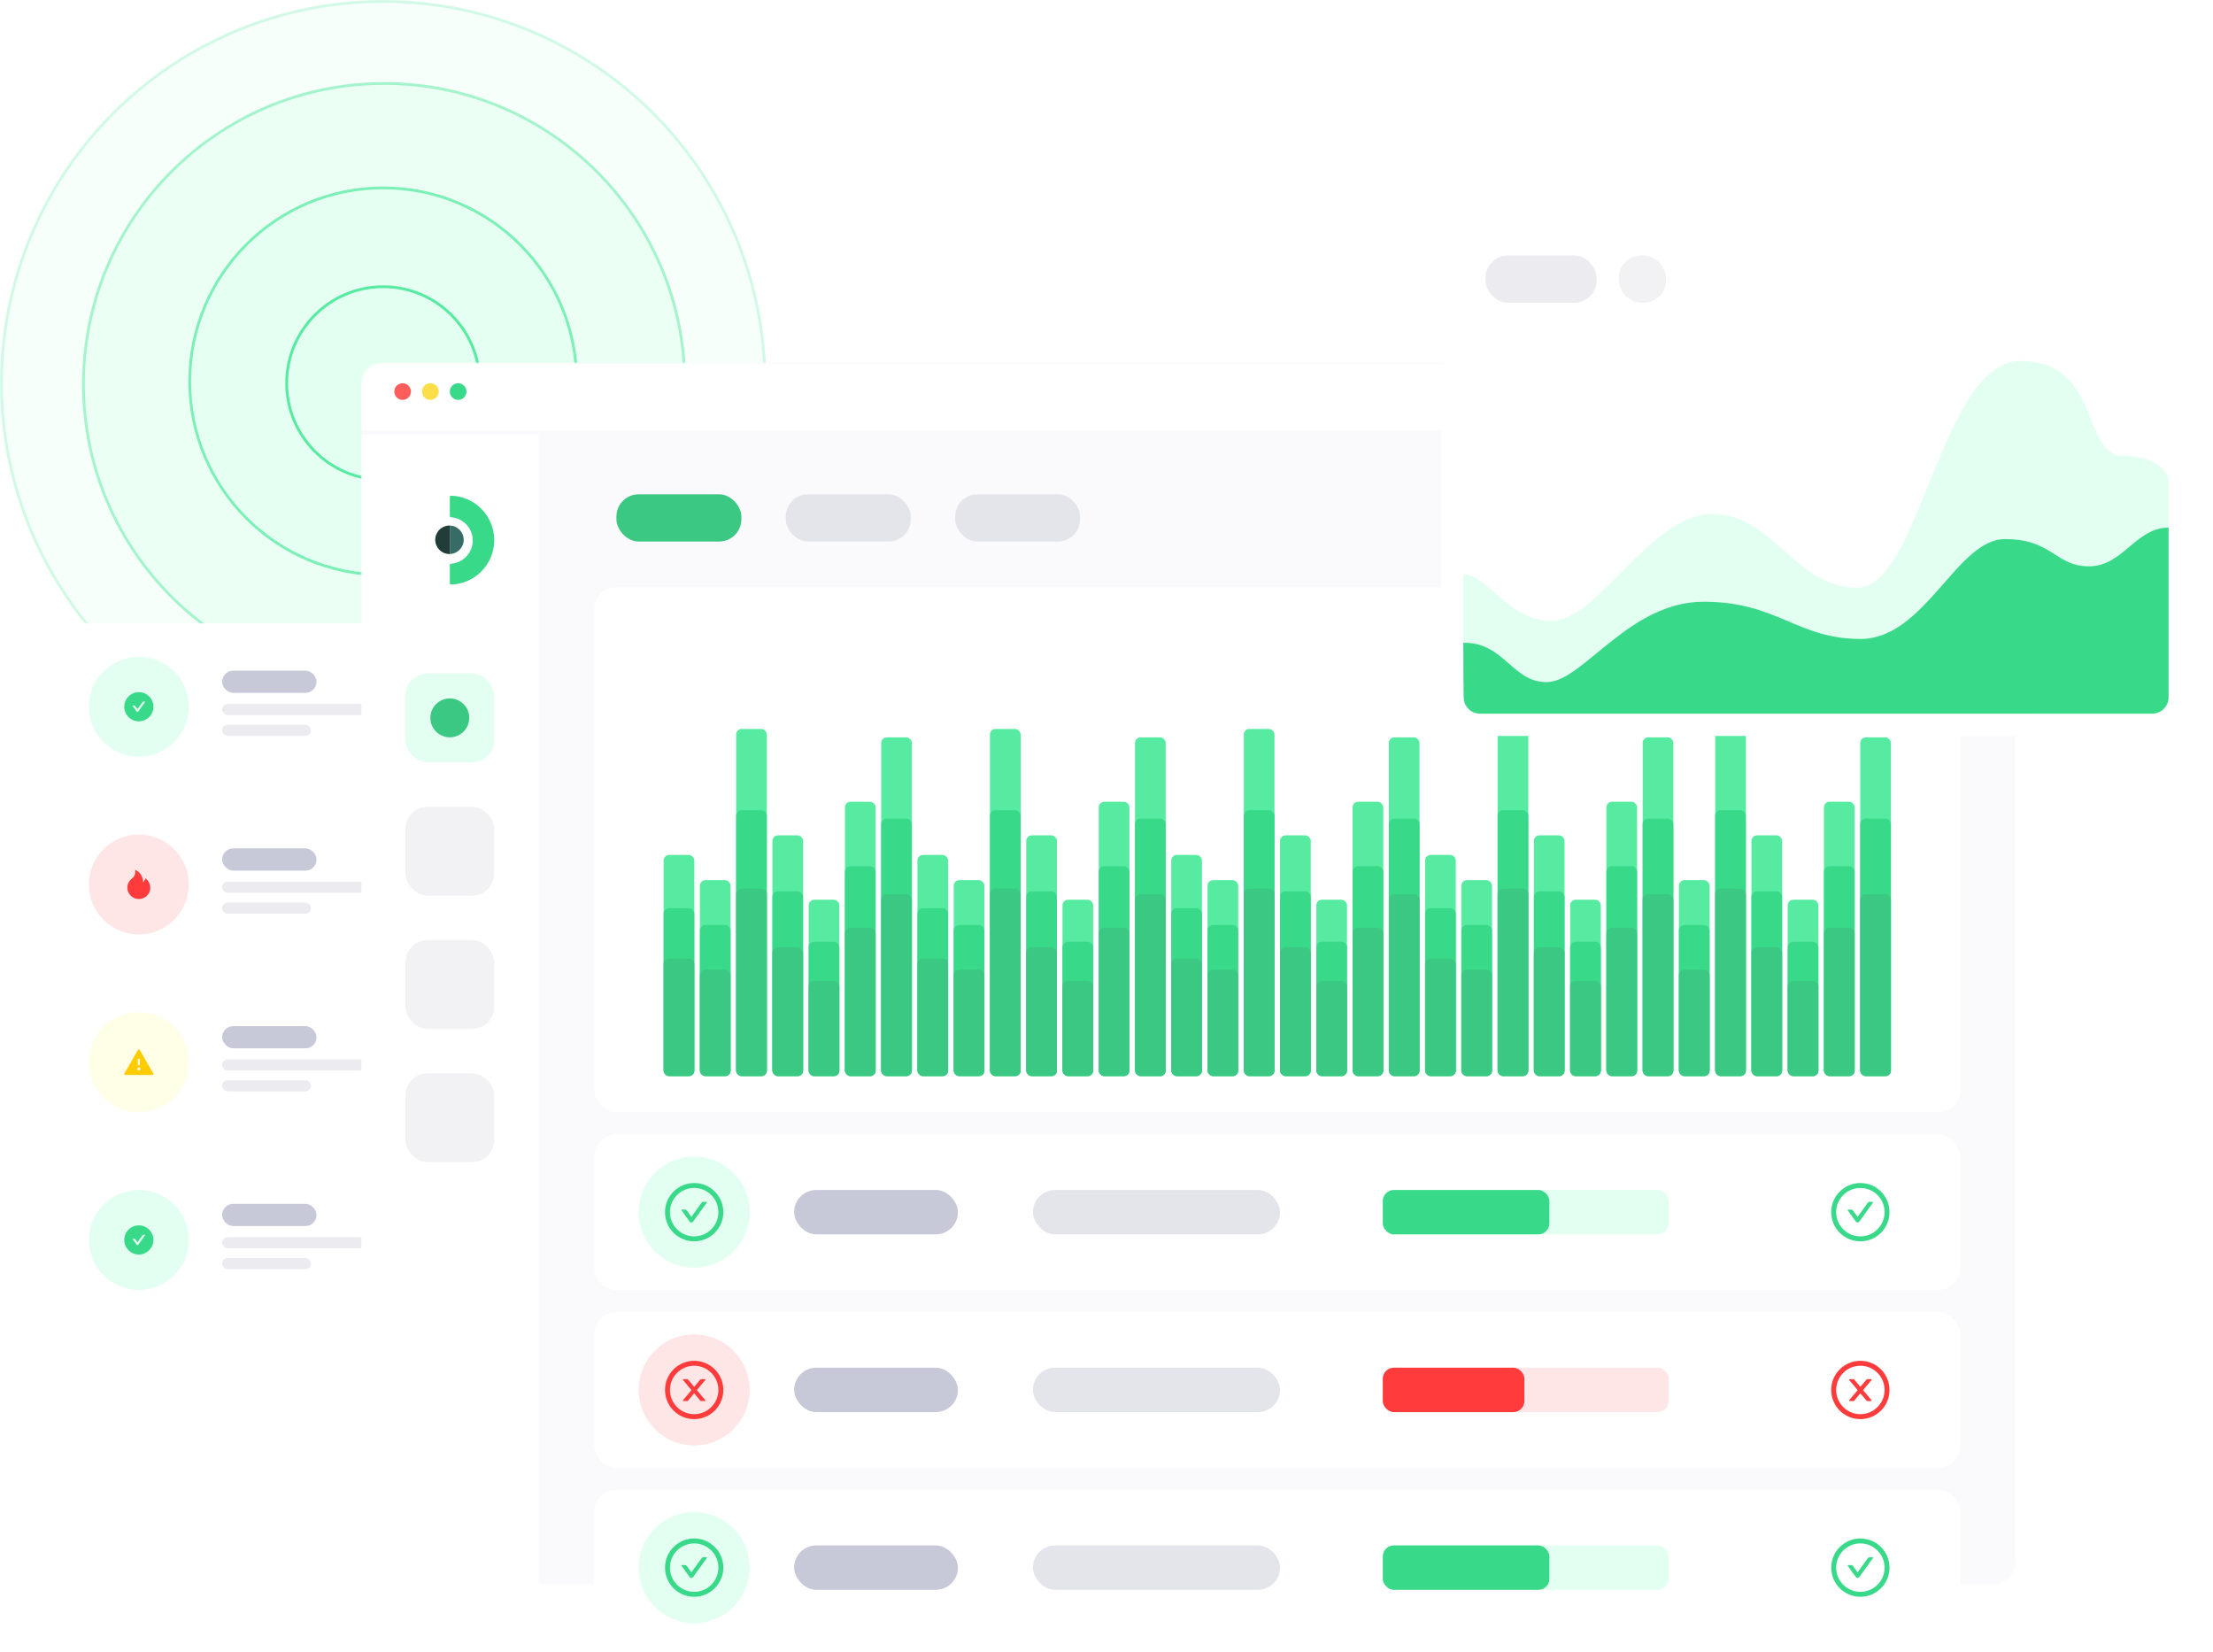 <svg width="797" height="595" viewBox="0 0 797 595" fill="none" xmlns="http://www.w3.org/2000/svg">
<circle opacity="0.25" cx="138" cy="138" r="137.5" fill="#E3FFF1" stroke="#57EBA1"/>
<circle opacity="0.5" cx="138.336" cy="138.336" r="108.288" fill="#E3FFF1" stroke="#57EBA1"/>
<circle opacity="0.75" cx="138" cy="137.328" r="69.675" fill="#E3FFF1" stroke="#57EBA1"/>
<circle cx="138" cy="138" r="34.755" fill="#E3FFF1" stroke="#57EBA1"/>
<g filter="url(#filter0_dd)">
<rect x="20" y="352" width="148" height="60" rx="8" fill="white"/>
<path fill-rule="evenodd" clip-rule="evenodd" d="M50 400C59.941 400 68 391.941 68 382C68 372.059 59.941 364 50 364C40.059 364 32 372.059 32 382C32 391.941 40.059 400 50 400Z" fill="#FFFEE6"/>
<path d="M55.2 386.031L50.325 377.594C50.252 377.468 50.127 377.406 50 377.406C49.873 377.406 49.747 377.468 49.675 377.594L44.8 386.031C44.656 386.282 44.837 386.594 45.125 386.594H54.875C55.163 386.594 55.344 386.282 55.2 386.031ZM49.625 380.875C49.625 380.823 49.667 380.781 49.719 380.781H50.281C50.333 380.781 50.375 380.823 50.375 380.875V383.031C50.375 383.083 50.333 383.125 50.281 383.125H49.719C49.667 383.125 49.625 383.083 49.625 383.031V380.875ZM50 385C49.853 384.997 49.713 384.936 49.61 384.831C49.507 384.726 49.449 384.585 49.449 384.438C49.449 384.29 49.507 384.149 49.61 384.044C49.713 383.939 49.853 383.878 50 383.875C50.147 383.878 50.287 383.939 50.39 384.044C50.493 384.149 50.551 384.29 50.551 384.438C50.551 384.585 50.493 384.726 50.39 384.831C50.287 384.936 50.147 384.997 50 385Z" fill="#FFCC00"/>
<rect x="80" y="388.5" width="32" height="4" rx="2" fill="#EBEBF0"/>
<rect x="80" y="381" width="72" height="4" rx="2" fill="#EBEBF0"/>
<rect x="80" y="369" width="34" height="8" rx="4" fill="#C7C9D9"/>
</g>
<g filter="url(#filter1_dd)">
<rect x="20" y="224" width="148" height="60" rx="8" fill="white"/>
<path fill-rule="evenodd" clip-rule="evenodd" d="M50 272C59.941 272 68 263.941 68 254C68 244.059 59.941 236 50 236C40.059 236 32 244.059 32 254C32 263.941 40.059 272 50 272Z" fill="#E3FFF1"/>
<path d="M50 248.75C47.101 248.75 44.75 251.101 44.75 254C44.75 256.899 47.101 259.25 50 259.25C52.899 259.25 55.25 256.899 55.25 254C55.25 251.101 52.899 248.75 50 248.75ZM52.268 252.286L49.8 255.707C49.765 255.756 49.72 255.795 49.667 255.822C49.614 255.849 49.556 255.863 49.497 255.863C49.438 255.863 49.379 255.849 49.326 255.822C49.274 255.795 49.228 255.756 49.194 255.707L47.732 253.682C47.688 253.62 47.732 253.534 47.809 253.534H48.358C48.478 253.534 48.591 253.591 48.662 253.689L49.496 254.847L51.338 252.293C51.409 252.195 51.521 252.137 51.642 252.137H52.191C52.268 252.137 52.312 252.223 52.268 252.286Z" fill="#39D98A"/>
<rect x="80" y="260.5" width="32" height="4" rx="2" fill="#EBEBF0"/>
<rect x="80" y="253" width="72" height="4" rx="2" fill="#EBEBF0"/>
<rect x="80" y="241" width="34" height="8" rx="4" fill="#C7C9D9"/>
</g>
<g filter="url(#filter2_dd)">
<rect x="20" y="416" width="148" height="60" rx="8" fill="white"/>
<path fill-rule="evenodd" clip-rule="evenodd" d="M50 464C59.941 464 68 455.941 68 446C68 436.059 59.941 428 50 428C40.059 428 32 436.059 32 446C32 455.941 40.059 464 50 464Z" fill="#E3FFF1"/>
<path d="M50 440.75C47.101 440.75 44.75 443.101 44.75 446C44.75 448.899 47.101 451.25 50 451.25C52.899 451.25 55.25 448.899 55.25 446C55.25 443.101 52.899 440.75 50 440.75ZM52.268 444.286L49.8 447.707C49.765 447.756 49.72 447.795 49.667 447.822C49.614 447.849 49.556 447.863 49.497 447.863C49.438 447.863 49.379 447.849 49.326 447.822C49.274 447.795 49.228 447.756 49.194 447.707L47.732 445.682C47.688 445.62 47.732 445.534 47.809 445.534H48.358C48.478 445.534 48.591 445.591 48.662 445.689L49.496 446.847L51.338 444.293C51.409 444.195 51.521 444.137 51.642 444.137H52.191C52.268 444.137 52.312 444.223 52.268 444.286Z" fill="#39D98A"/>
<rect x="80" y="452.5" width="32" height="4" rx="2" fill="#EBEBF0"/>
<rect x="80" y="445" width="72" height="4" rx="2" fill="#EBEBF0"/>
<rect x="80" y="433" width="34" height="8" rx="4" fill="#C7C9D9"/>
</g>
<g filter="url(#filter3_dd)">
<rect x="20" y="288" width="148" height="60" rx="8" fill="white"/>
<path fill-rule="evenodd" clip-rule="evenodd" d="M50 336C59.941 336 68 327.941 68 318C68 308.059 59.941 300 50 300C40.059 300 32 308.059 32 318C32 327.941 40.059 336 50 336Z" fill="#FFE6E6"/>
<path d="M53.775 317.499C53.547 316.987 53.216 316.527 52.803 316.149L52.462 315.836C52.45 315.825 52.437 315.818 52.422 315.814C52.406 315.811 52.391 315.811 52.376 315.815C52.361 315.818 52.347 315.826 52.335 315.836C52.324 315.847 52.315 315.86 52.31 315.874L52.157 316.312C52.062 316.586 51.888 316.866 51.641 317.141C51.624 317.159 51.605 317.163 51.593 317.165C51.58 317.166 51.56 317.163 51.542 317.147C51.526 317.133 51.518 317.112 51.519 317.091C51.562 316.385 51.351 315.59 50.889 314.724C50.507 314.004 49.977 313.443 49.313 313.051L48.829 312.767C48.766 312.729 48.685 312.778 48.689 312.852L48.715 313.415C48.732 313.799 48.688 314.139 48.582 314.421C48.453 314.767 48.268 315.088 48.031 315.376C47.867 315.577 47.68 315.758 47.475 315.917C46.98 316.296 46.579 316.783 46.299 317.34C46.02 317.902 45.875 318.521 45.875 319.149C45.875 319.702 45.984 320.237 46.2 320.742C46.408 321.229 46.708 321.67 47.084 322.042C47.464 322.417 47.905 322.712 48.396 322.917C48.904 323.131 49.443 323.238 50 323.238C50.557 323.238 51.096 323.131 51.604 322.919C52.094 322.715 52.539 322.417 52.916 322.043C53.295 321.668 53.593 321.23 53.8 320.744C54.016 320.24 54.126 319.698 54.125 319.15C54.125 318.578 54.008 318.022 53.775 317.499Z" fill="#FF3B3B"/>
<rect x="80" y="324.5" width="32" height="4" rx="2" fill="#EBEBF0"/>
<rect x="80" y="317" width="72" height="4" rx="2" fill="#EBEBF0"/>
<rect x="80" y="305" width="34" height="8" rx="4" fill="#C7C9D9"/>
</g>
<g filter="url(#filter4_dd)">
<mask id="mask0" mask-type="alpha" maskUnits="userSpaceOnUse" x="130" y="130" width="596" height="440">
<path fill-rule="evenodd" clip-rule="evenodd" d="M130 138C130 133.582 133.582 130 138 130H718C722.418 130 726 133.582 726 138V562C726 566.418 722.418 570 718 570H138C133.582 570 130 566.418 130 562V138Z" fill="white"/>
</mask>
<g mask="url(#mask0)">
<path fill-rule="evenodd" clip-rule="evenodd" d="M130 138C130 133.582 133.582 130 138 130H718C722.418 130 726 133.582 726 138V562C726 566.418 722.418 570 718 570H138C133.582 570 130 566.418 130 562V138Z" fill="#FAFAFC"/>
<g filter="url(#filter5_dd)">
<rect x="130" y="154" width="64" height="416" fill="white"/>
</g>
<rect x="146" y="386" width="32" height="32" rx="8" fill="#F2F2F5"/>
<rect x="146" y="338" width="32" height="32" rx="8" fill="#F2F2F5"/>
<rect x="146" y="290" width="32" height="32" rx="8" fill="#F2F2F5"/>
<rect x="146" y="242" width="32" height="32" rx="8" fill="#E3FFF1"/>
<circle cx="162" cy="258" r="7" fill="#3BC882"/>
<path d="M162.501 178C162.225 177.992 162 178.216 162 178.493L162 185.254C162 185.528 162.22 185.749 162.493 185.769C166.83 186.085 170.25 189.705 170.25 194.125C170.25 198.545 166.83 202.165 162.493 202.482C162.22 202.501 162 202.723 162 202.996L162 209.507C162 209.784 162.225 210.008 162.501 210C171.106 209.735 178 202.673 178 194C178 185.327 171.106 178.265 162.501 178Z" fill="#39D98A"/>
<path d="M162 188.752C161.958 188.751 161.917 188.75 161.875 188.75C159.045 188.75 156.75 191.045 156.75 193.875C156.75 196.706 159.045 199 161.875 199C161.917 199 161.958 199 162 198.999L162 188.752Z" fill="#223C37"/>
<path d="M162 198.999C164.773 198.932 167 196.664 167 193.875C167 191.086 164.773 188.818 162 188.752L162 198.999Z" fill="#376C66"/>
<g filter="url(#filter6_dd)">
<path fill-rule="evenodd" clip-rule="evenodd" d="M130 130H780V154H130V130Z" fill="white"/>
</g>
</g>
</g>
<path fill-rule="evenodd" clip-rule="evenodd" d="M145 144C146.657 144 148 142.657 148 141C148 139.343 146.657 138 145 138C143.343 138 142 139.343 142 141C142 142.657 143.343 144 145 144Z" fill="#FF5C5C"/>
<path fill-rule="evenodd" clip-rule="evenodd" d="M155 144C156.657 144 158 142.657 158 141C158 139.343 156.657 138 155 138C153.343 138 152 139.343 152 141C152 142.657 153.343 144 155 144Z" fill="#FDDD48"/>
<path fill-rule="evenodd" clip-rule="evenodd" d="M165 144C166.657 144 168 142.657 168 141C168 139.343 166.657 138 165 138C163.343 138 162 139.343 162 141C162 142.657 163.343 144 165 144Z" fill="#39D98A"/>
<g filter="url(#filter7_dd)">
<rect x="214" y="211" width="492" height="189" rx="8" fill="white"/>
<rect x="239" y="307.363" width="11.05" height="79.637" rx="2" fill="#57EBA1"/>
<rect x="239" y="326.516" width="11.05" height="60.484" rx="2" fill="#39D98A"/>
<rect x="239" y="344.661" width="11.05" height="42.339" rx="2" fill="#3BC882"/>
<rect x="252.059" y="316.435" width="11.05" height="70.564" rx="2" fill="#57EBA1"/>
<rect x="252.059" y="332.564" width="11.05" height="54.435" rx="2" fill="#39D98A"/>
<rect x="252.059" y="348.693" width="11.05" height="38.306" rx="2" fill="#3BC882"/>
<rect x="265.118" y="262" width="11.05" height="125" rx="2" fill="#57EBA1"/>
<rect x="265.118" y="291.234" width="11.05" height="95.766" rx="2" fill="#39D98A"/>
<rect x="265.118" y="319.46" width="11.05" height="67.54" rx="2" fill="#3BC882"/>
<rect x="278.177" y="300.306" width="11.05" height="86.694" rx="2" fill="#57EBA1"/>
<rect x="278.177" y="320.468" width="11.05" height="66.532" rx="2" fill="#39D98A"/>
<rect x="278.177" y="340.629" width="11.05" height="46.371" rx="2" fill="#3BC882"/>
<rect x="291.236" y="323.492" width="11.05" height="63.508" rx="2" fill="#57EBA1"/>
<rect x="291.236" y="338.613" width="11.05" height="48.387" rx="2" fill="#39D98A"/>
<rect x="291.236" y="352.726" width="11.05" height="34.274" rx="2" fill="#3BC882"/>
<rect x="304.295" y="288.21" width="11.05" height="98.79" rx="2" fill="#57EBA1"/>
<rect x="304.295" y="311.395" width="11.05" height="75.605" rx="2" fill="#39D98A"/>
<rect x="304.295" y="333.572" width="11.05" height="53.427" rx="2" fill="#3BC882"/>
<rect x="317.354" y="265.024" width="11.05" height="121.976" rx="2" fill="#57EBA1"/>
<rect x="317.354" y="294.258" width="11.05" height="92.742" rx="2" fill="#39D98A"/>
<rect x="317.354" y="321.476" width="11.05" height="65.524" rx="2" fill="#3BC882"/>
<rect x="330.414" y="307.363" width="11.05" height="79.637" rx="2" fill="#57EBA1"/>
<rect x="330.414" y="326.516" width="11.05" height="60.484" rx="2" fill="#39D98A"/>
<rect x="330.414" y="344.661" width="11.05" height="42.339" rx="2" fill="#3BC882"/>
<rect x="343.473" y="316.435" width="11.05" height="70.564" rx="2" fill="#57EBA1"/>
<rect x="343.473" y="332.564" width="11.05" height="54.435" rx="2" fill="#39D98A"/>
<rect x="343.473" y="348.693" width="11.05" height="38.306" rx="2" fill="#3BC882"/>
<rect x="356.532" y="262" width="11.05" height="125" rx="2" fill="#57EBA1"/>
<rect x="356.532" y="291.234" width="11.05" height="95.766" rx="2" fill="#39D98A"/>
<rect x="356.532" y="319.46" width="11.05" height="67.54" rx="2" fill="#3BC882"/>
<rect x="369.591" y="300.306" width="11.05" height="86.694" rx="2" fill="#57EBA1"/>
<rect x="369.591" y="320.468" width="11.05" height="66.532" rx="2" fill="#39D98A"/>
<rect x="369.591" y="340.629" width="11.05" height="46.371" rx="2" fill="#3BC882"/>
<rect x="382.65" y="323.492" width="11.05" height="63.508" rx="2" fill="#57EBA1"/>
<rect x="382.65" y="338.613" width="11.05" height="48.387" rx="2" fill="#39D98A"/>
<rect x="382.65" y="352.726" width="11.05" height="34.274" rx="2" fill="#3BC882"/>
<rect x="395.709" y="288.21" width="11.05" height="98.79" rx="2" fill="#57EBA1"/>
<rect x="395.709" y="311.395" width="11.05" height="75.605" rx="2" fill="#39D98A"/>
<rect x="395.709" y="333.572" width="11.05" height="53.427" rx="2" fill="#3BC882"/>
<rect x="408.768" y="265.024" width="11.05" height="121.976" rx="2" fill="#57EBA1"/>
<rect x="408.768" y="294.258" width="11.05" height="92.742" rx="2" fill="#39D98A"/>
<rect x="408.768" y="321.476" width="11.05" height="65.524" rx="2" fill="#3BC882"/>
<rect x="421.827" y="307.363" width="11.05" height="79.637" rx="2" fill="#57EBA1"/>
<rect x="421.827" y="326.516" width="11.05" height="60.484" rx="2" fill="#39D98A"/>
<rect x="421.827" y="344.661" width="11.05" height="42.339" rx="2" fill="#3BC882"/>
<rect x="434.886" y="316.435" width="11.05" height="70.564" rx="2" fill="#57EBA1"/>
<rect x="434.886" y="332.564" width="11.05" height="54.435" rx="2" fill="#39D98A"/>
<rect x="434.886" y="348.693" width="11.05" height="38.306" rx="2" fill="#3BC882"/>
<rect x="447.945" y="262" width="11.05" height="125" rx="2" fill="#57EBA1"/>
<rect x="447.945" y="291.234" width="11.05" height="95.766" rx="2" fill="#39D98A"/>
<rect x="447.945" y="319.46" width="11.05" height="67.54" rx="2" fill="#3BC882"/>
<rect x="461.004" y="300.306" width="11.05" height="86.694" rx="2" fill="#57EBA1"/>
<rect x="461.004" y="320.468" width="11.05" height="66.532" rx="2" fill="#39D98A"/>
<rect x="461.004" y="340.629" width="11.05" height="46.371" rx="2" fill="#3BC882"/>
<rect x="474.063" y="323.492" width="11.05" height="63.508" rx="2" fill="#57EBA1"/>
<rect x="474.063" y="338.613" width="11.05" height="48.387" rx="2" fill="#39D98A"/>
<rect x="474.063" y="352.726" width="11.05" height="34.274" rx="2" fill="#3BC882"/>
<rect x="487.123" y="288.21" width="11.05" height="98.79" rx="2" fill="#57EBA1"/>
<rect x="487.123" y="311.395" width="11.05" height="75.605" rx="2" fill="#39D98A"/>
<rect x="487.123" y="333.572" width="11.05" height="53.427" rx="2" fill="#3BC882"/>
<rect x="500.182" y="265.024" width="11.05" height="121.976" rx="2" fill="#57EBA1"/>
<rect x="500.182" y="294.258" width="11.05" height="92.742" rx="2" fill="#39D98A"/>
<rect x="500.182" y="321.476" width="11.05" height="65.524" rx="2" fill="#3BC882"/>
<rect x="513.241" y="307.363" width="11.05" height="79.637" rx="2" fill="#57EBA1"/>
<rect x="513.241" y="326.516" width="11.05" height="60.484" rx="2" fill="#39D98A"/>
<rect x="513.241" y="344.661" width="11.05" height="42.339" rx="2" fill="#3BC882"/>
<rect x="526.3" y="316.435" width="11.05" height="70.564" rx="2" fill="#57EBA1"/>
<rect x="526.3" y="332.564" width="11.05" height="54.435" rx="2" fill="#39D98A"/>
<rect x="526.3" y="348.693" width="11.05" height="38.306" rx="2" fill="#3BC882"/>
<rect x="539.359" y="262" width="11.05" height="125" rx="2" fill="#57EBA1"/>
<rect x="539.359" y="291.234" width="11.05" height="95.766" rx="2" fill="#39D98A"/>
<rect x="539.359" y="319.46" width="11.05" height="67.54" rx="2" fill="#3BC882"/>
<rect x="552.418" y="300.306" width="11.05" height="86.694" rx="2" fill="#57EBA1"/>
<rect x="552.418" y="320.468" width="11.05" height="66.532" rx="2" fill="#39D98A"/>
<rect x="552.418" y="340.629" width="11.05" height="46.371" rx="2" fill="#3BC882"/>
<rect x="565.478" y="323.492" width="11.05" height="63.508" rx="2" fill="#57EBA1"/>
<rect x="565.478" y="338.613" width="11.05" height="48.387" rx="2" fill="#39D98A"/>
<rect x="565.478" y="352.726" width="11.05" height="34.274" rx="2" fill="#3BC882"/>
<rect x="578.536" y="288.21" width="11.05" height="98.79" rx="2" fill="#57EBA1"/>
<rect x="578.536" y="311.395" width="11.05" height="75.605" rx="2" fill="#39D98A"/>
<rect x="578.536" y="333.572" width="11.05" height="53.427" rx="2" fill="#3BC882"/>
<rect x="591.596" y="265.024" width="11.05" height="121.976" rx="2" fill="#57EBA1"/>
<rect x="591.596" y="294.258" width="11.05" height="92.742" rx="2" fill="#39D98A"/>
<rect x="591.596" y="321.476" width="11.05" height="65.524" rx="2" fill="#3BC882"/>
<rect x="604.654" y="316.435" width="11.05" height="70.564" rx="2" fill="#57EBA1"/>
<rect x="604.654" y="332.564" width="11.05" height="54.435" rx="2" fill="#39D98A"/>
<rect x="604.654" y="348.693" width="11.05" height="38.306" rx="2" fill="#3BC882"/>
<rect x="617.714" y="262" width="11.05" height="125" rx="2" fill="#57EBA1"/>
<rect x="617.714" y="291.234" width="11.05" height="95.766" rx="2" fill="#39D98A"/>
<rect x="617.714" y="319.46" width="11.05" height="67.54" rx="2" fill="#3BC882"/>
<rect x="630.772" y="300.306" width="11.05" height="86.694" rx="2" fill="#57EBA1"/>
<rect x="630.772" y="320.468" width="11.05" height="66.532" rx="2" fill="#39D98A"/>
<rect x="630.772" y="340.629" width="11.05" height="46.371" rx="2" fill="#3BC882"/>
<rect x="643.832" y="323.492" width="11.05" height="63.508" rx="2" fill="#57EBA1"/>
<rect x="643.832" y="338.613" width="11.05" height="48.387" rx="2" fill="#39D98A"/>
<rect x="643.832" y="352.726" width="11.05" height="34.274" rx="2" fill="#3BC882"/>
<rect x="656.891" y="288.21" width="11.05" height="98.79" rx="2" fill="#57EBA1"/>
<rect x="656.891" y="311.395" width="11.05" height="75.605" rx="2" fill="#39D98A"/>
<rect x="656.891" y="333.572" width="11.05" height="53.427" rx="2" fill="#3BC882"/>
<rect x="669.95" y="265.024" width="11.05" height="121.976" rx="2" fill="#57EBA1"/>
<rect x="669.95" y="294.258" width="11.05" height="92.742" rx="2" fill="#39D98A"/>
<rect x="669.95" y="321.476" width="11.05" height="65.524" rx="2" fill="#3BC882"/>
</g>
<rect x="344" y="178" width="45" height="17" rx="8" fill="#E4E4EB"/>
<rect x="283" y="178" width="45" height="17" rx="8" fill="#E4E4EB"/>
<rect x="222" y="178" width="45" height="17" rx="8" fill="#3BC882"/>
<rect x="634" y="178" width="45" height="17" rx="8" fill="#E4E4EB"/>
<rect x="689" y="178" width="21" height="17" rx="8" fill="#E4E4EB"/>
<g filter="url(#filter8_dd)">
<rect x="519" y="72" width="270" height="189" rx="8" fill="white"/>
<path d="M527 202.7C536.277 203.186 543.493 220.192 559.678 219.481C575.863 218.771 594.58 181.094 616.679 181.094C638.778 181.094 646.312 207.624 668.929 207.624C691.546 207.624 698.972 126 727.74 126C756.508 126 749.914 160.162 764.457 160.162C779.001 160.162 781 168.298 781 168.298V247.996C781 250.759 778.759 252.998 775.996 252.996L532.996 252.814C529.684 252.811 527 250.141 527 246.829C527 234.47 527 206.909 527 202.7Z" fill="#E3FFF1"/>
<path d="M527 227.493C541.745 227.034 544.853 242.299 557.631 241.594C570.408 240.889 586.867 212.688 613.548 212.688C640.229 212.688 647.002 226.083 670.119 226.083C693.235 226.083 704.756 190.128 722.036 190.128C739.316 190.128 740.11 199.93 752.353 199.93C764.596 199.93 769.091 186 780.999 186V247C780.999 250.314 778.313 253 774.999 253H533.046C529.835 253 527.214 250.473 527.153 247.263C527.077 243.214 527 236.826 527 227.493Z" fill="#39D98A"/>
<rect x="535" y="88" width="40" height="17" rx="8" fill="#EBEBF0"/>
<rect x="583" y="88" width="17" height="17" rx="8" fill="#F2F2F5"/>
</g>
<g filter="url(#filter9_dd)">
<rect x="214" y="472" width="492" height="56" rx="8" fill="white"/>
<path fill-rule="evenodd" clip-rule="evenodd" d="M250 520C261.046 520 270 511.046 270 500C270 488.954 261.046 480 250 480C238.954 480 230 488.954 230 500C230 511.046 238.954 520 250 520Z" fill="#FFE6E6"/>
<path d="M254.064 496.315C254.064 496.212 253.98 496.127 253.877 496.127L252.33 496.134L250 498.912L247.673 496.137L246.124 496.13C246.021 496.13 245.936 496.212 245.936 496.317C245.936 496.362 245.953 496.404 245.981 496.439L249.03 500.072L245.981 503.702C245.952 503.737 245.937 503.78 245.936 503.824C245.936 503.927 246.021 504.012 246.124 504.012L247.673 504.005L250 501.227L252.328 504.002L253.875 504.009C253.978 504.009 254.062 503.927 254.062 503.822C254.062 503.777 254.046 503.735 254.017 503.7L250.973 500.07L254.022 496.437C254.05 496.404 254.064 496.359 254.064 496.315Z" fill="#FF3B3B"/>
<path d="M250 489.523C244.202 489.523 239.5 494.225 239.5 500.023C239.5 505.822 244.202 510.523 250 510.523C255.798 510.523 260.5 505.822 260.5 500.023C260.5 494.225 255.798 489.523 250 489.523ZM250 508.742C245.186 508.742 241.281 504.837 241.281 500.023C241.281 495.209 245.186 491.305 250 491.305C254.814 491.305 258.719 495.209 258.719 500.023C258.719 504.837 254.814 508.742 250 508.742Z" fill="#FF3B3B"/>
<rect x="286" y="492" width="59" height="16" rx="8" fill="#C7C9D9"/>
<rect x="372" y="492" width="89" height="16" rx="8" fill="#E4E4EB"/>
<rect x="498" y="492" width="103" height="16" rx="4" fill="#FFE6E6"/>
<rect x="498" y="492" width="51" height="16" rx="4" fill="#FF3B3B"/>
<path d="M674.065 496.315C674.065 496.212 673.98 496.127 673.877 496.127L672.33 496.134L670.001 498.912L667.673 496.137L666.124 496.13C666.021 496.13 665.937 496.212 665.937 496.317C665.937 496.362 665.953 496.404 665.981 496.439L669.03 500.072L665.981 503.702C665.953 503.737 665.937 503.78 665.937 503.824C665.937 503.927 666.021 504.012 666.124 504.012L667.673 504.005L670.001 501.227L672.328 504.002L673.875 504.009C673.978 504.009 674.062 503.927 674.062 503.822C674.062 503.777 674.046 503.735 674.018 503.7L670.973 500.07L674.022 496.437C674.051 496.404 674.065 496.359 674.065 496.315Z" fill="#FF3B3B"/>
<path d="M670 489.523C664.202 489.523 659.5 494.225 659.5 500.023C659.5 505.822 664.202 510.523 670 510.523C675.798 510.523 680.5 505.822 680.5 500.023C680.5 494.225 675.798 489.523 670 489.523ZM670 508.742C665.186 508.742 661.281 504.837 661.281 500.023C661.281 495.209 665.186 491.305 670 491.305C674.814 491.305 678.719 495.209 678.719 500.023C678.719 504.837 674.814 508.742 670 508.742Z" fill="#FF3B3B"/>
</g>
<g filter="url(#filter10_dd)">
<rect x="214" y="408" width="492" height="56" rx="8" fill="white"/>
<path fill-rule="evenodd" clip-rule="evenodd" d="M250 456C261.046 456 270 447.046 270 436C270 424.954 261.046 416 250 416C238.954 416 230 424.954 230 436C230 447.046 238.954 456 250 456Z" fill="#E3FFF1"/>
<path d="M254.383 432.273H253.284C253.045 432.273 252.817 432.388 252.677 432.585L248.992 437.695L247.323 435.379C247.183 435.184 246.958 435.067 246.716 435.067H245.617C245.465 435.067 245.376 435.241 245.465 435.365L248.385 439.415C248.454 439.511 248.545 439.59 248.651 439.644C248.756 439.698 248.873 439.726 248.991 439.726C249.11 439.726 249.226 439.698 249.332 439.644C249.437 439.59 249.528 439.511 249.597 439.415L254.533 432.571C254.624 432.447 254.535 432.273 254.383 432.273Z" fill="#39D98A"/>
<path d="M250 425.5C244.202 425.5 239.5 430.202 239.5 436C239.5 441.798 244.202 446.5 250 446.5C255.798 446.5 260.5 441.798 260.5 436C260.5 430.202 255.798 425.5 250 425.5ZM250 444.719C245.186 444.719 241.281 440.814 241.281 436C241.281 431.186 245.186 427.281 250 427.281C254.814 427.281 258.719 431.186 258.719 436C258.719 440.814 254.814 444.719 250 444.719Z" fill="#39D98A"/>
<rect x="286" y="428" width="59" height="16" rx="8" fill="#C7C9D9"/>
<rect x="372" y="428" width="89" height="16" rx="8" fill="#E4E4EB"/>
<rect x="498" y="428" width="103" height="16" rx="4" fill="#E3FFF1"/>
<rect x="498" y="428" width="60" height="16" rx="4" fill="#39D98A"/>
<path d="M674.383 432.273H673.283C673.044 432.273 672.817 432.388 672.676 432.585L668.992 437.695L667.323 435.379C667.183 435.184 666.958 435.067 666.716 435.067H665.617C665.465 435.067 665.376 435.241 665.465 435.365L668.385 439.415C668.454 439.511 668.545 439.59 668.65 439.644C668.756 439.698 668.872 439.726 668.991 439.726C669.109 439.726 669.226 439.698 669.331 439.644C669.437 439.59 669.528 439.511 669.597 439.415L674.533 432.571C674.624 432.447 674.535 432.273 674.383 432.273Z" fill="#39D98A"/>
<path d="M670 425.5C664.202 425.5 659.5 430.202 659.5 436C659.5 441.798 664.202 446.5 670 446.5C675.798 446.5 680.5 441.798 680.5 436C680.5 430.202 675.798 425.5 670 425.5ZM670 444.719C665.186 444.719 661.281 440.814 661.281 436C661.281 431.186 665.186 427.281 670 427.281C674.814 427.281 678.719 431.186 678.719 436C678.719 440.814 674.814 444.719 670 444.719Z" fill="#39D98A"/>
</g>
<g filter="url(#filter11_dd)">
<rect x="214" y="536" width="492" height="56" rx="8" fill="white"/>
<path fill-rule="evenodd" clip-rule="evenodd" d="M250 584C261.046 584 270 575.046 270 564C270 552.954 261.046 544 250 544C238.954 544 230 552.954 230 564C230 575.046 238.954 584 250 584Z" fill="#E3FFF1"/>
<path d="M254.383 560.273H253.284C253.045 560.273 252.817 560.388 252.677 560.585L248.992 565.695L247.323 563.379C247.183 563.184 246.958 563.067 246.716 563.067H245.617C245.465 563.067 245.376 563.241 245.465 563.365L248.385 567.415C248.454 567.511 248.545 567.59 248.651 567.644C248.756 567.698 248.873 567.726 248.991 567.726C249.11 567.726 249.226 567.698 249.332 567.644C249.437 567.59 249.528 567.511 249.597 567.415L254.533 560.571C254.624 560.447 254.535 560.273 254.383 560.273Z" fill="#39D98A"/>
<path d="M250 553.5C244.202 553.5 239.5 558.202 239.5 564C239.5 569.798 244.202 574.5 250 574.5C255.798 574.5 260.5 569.798 260.5 564C260.5 558.202 255.798 553.5 250 553.5ZM250 572.719C245.186 572.719 241.281 568.814 241.281 564C241.281 559.186 245.186 555.281 250 555.281C254.814 555.281 258.719 559.186 258.719 564C258.719 568.814 254.814 572.719 250 572.719Z" fill="#39D98A"/>
<rect x="286" y="556" width="59" height="16" rx="8" fill="#C7C9D9"/>
<rect x="372" y="556" width="89" height="16" rx="8" fill="#E4E4EB"/>
<rect x="498" y="556" width="103" height="16" rx="4" fill="#E3FFF1"/>
<rect x="498" y="556" width="60" height="16" rx="4" fill="#39D98A"/>
<path d="M674.383 560.273H673.283C673.044 560.273 672.817 560.388 672.676 560.585L668.992 565.695L667.323 563.379C667.183 563.184 666.958 563.067 666.716 563.067H665.617C665.465 563.067 665.376 563.241 665.465 563.365L668.385 567.415C668.454 567.511 668.545 567.59 668.65 567.644C668.756 567.698 668.872 567.726 668.991 567.726C669.109 567.726 669.226 567.698 669.331 567.644C669.437 567.59 669.528 567.511 669.597 567.415L674.533 560.571C674.624 560.447 674.535 560.273 674.383 560.273Z" fill="#39D98A"/>
<path d="M670 553.5C664.202 553.5 659.5 558.202 659.5 564C659.5 569.798 664.202 574.5 670 574.5C675.798 574.5 680.5 569.798 680.5 564C680.5 558.202 675.798 553.5 670 553.5ZM670 572.719C665.186 572.719 661.281 568.814 661.281 564C661.281 559.186 665.186 555.281 670 555.281C674.814 555.281 678.719 559.186 678.719 564C678.719 568.814 674.814 572.719 670 572.719Z" fill="#39D98A"/>
</g>
<defs>
<filter id="filter0_dd" x="18" y="350.5" width="152" height="64" filterUnits="userSpaceOnUse" color-interpolation-filters="sRGB">
<feFlood flood-opacity="0" result="BackgroundImageFix"/>
<feColorMatrix in="SourceAlpha" type="matrix" values="0 0 0 0 0 0 0 0 0 0 0 0 0 0 0 0 0 0 127 0"/>
<feOffset dy="0.5"/>
<feGaussianBlur stdDeviation="1"/>
<feColorMatrix type="matrix" values="0 0 0 0 0.376 0 0 0 0 0.38 0 0 0 0 0.439 0 0 0 0.16 0"/>
<feBlend mode="normal" in2="BackgroundImageFix" result="effect1_dropShadow"/>
<feColorMatrix in="SourceAlpha" type="matrix" values="0 0 0 0 0 0 0 0 0 0 0 0 0 0 0 0 0 0 127 0"/>
<feOffset/>
<feGaussianBlur stdDeviation="0.5"/>
<feColorMatrix type="matrix" values="0 0 0 0 0.157 0 0 0 0 0.161 0 0 0 0 0.239 0 0 0 0.08 0"/>
<feBlend mode="normal" in2="effect1_dropShadow" result="effect2_dropShadow"/>
<feBlend mode="normal" in="SourceGraphic" in2="effect2_dropShadow" result="shape"/>
</filter>
<filter id="filter1_dd" x="18" y="222.5" width="152" height="64" filterUnits="userSpaceOnUse" color-interpolation-filters="sRGB">
<feFlood flood-opacity="0" result="BackgroundImageFix"/>
<feColorMatrix in="SourceAlpha" type="matrix" values="0 0 0 0 0 0 0 0 0 0 0 0 0 0 0 0 0 0 127 0"/>
<feOffset dy="0.5"/>
<feGaussianBlur stdDeviation="1"/>
<feColorMatrix type="matrix" values="0 0 0 0 0.376 0 0 0 0 0.38 0 0 0 0 0.439 0 0 0 0.16 0"/>
<feBlend mode="normal" in2="BackgroundImageFix" result="effect1_dropShadow"/>
<feColorMatrix in="SourceAlpha" type="matrix" values="0 0 0 0 0 0 0 0 0 0 0 0 0 0 0 0 0 0 127 0"/>
<feOffset/>
<feGaussianBlur stdDeviation="0.5"/>
<feColorMatrix type="matrix" values="0 0 0 0 0.157 0 0 0 0 0.161 0 0 0 0 0.239 0 0 0 0.08 0"/>
<feBlend mode="normal" in2="effect1_dropShadow" result="effect2_dropShadow"/>
<feBlend mode="normal" in="SourceGraphic" in2="effect2_dropShadow" result="shape"/>
</filter>
<filter id="filter2_dd" x="18" y="414.5" width="152" height="64" filterUnits="userSpaceOnUse" color-interpolation-filters="sRGB">
<feFlood flood-opacity="0" result="BackgroundImageFix"/>
<feColorMatrix in="SourceAlpha" type="matrix" values="0 0 0 0 0 0 0 0 0 0 0 0 0 0 0 0 0 0 127 0"/>
<feOffset dy="0.5"/>
<feGaussianBlur stdDeviation="1"/>
<feColorMatrix type="matrix" values="0 0 0 0 0.376 0 0 0 0 0.38 0 0 0 0 0.439 0 0 0 0.16 0"/>
<feBlend mode="normal" in2="BackgroundImageFix" result="effect1_dropShadow"/>
<feColorMatrix in="SourceAlpha" type="matrix" values="0 0 0 0 0 0 0 0 0 0 0 0 0 0 0 0 0 0 127 0"/>
<feOffset/>
<feGaussianBlur stdDeviation="0.5"/>
<feColorMatrix type="matrix" values="0 0 0 0 0.157 0 0 0 0 0.161 0 0 0 0 0.239 0 0 0 0.08 0"/>
<feBlend mode="normal" in2="effect1_dropShadow" result="effect2_dropShadow"/>
<feBlend mode="normal" in="SourceGraphic" in2="effect2_dropShadow" result="shape"/>
</filter>
<filter id="filter3_dd" x="18" y="286.5" width="152" height="64" filterUnits="userSpaceOnUse" color-interpolation-filters="sRGB">
<feFlood flood-opacity="0" result="BackgroundImageFix"/>
<feColorMatrix in="SourceAlpha" type="matrix" values="0 0 0 0 0 0 0 0 0 0 0 0 0 0 0 0 0 0 127 0"/>
<feOffset dy="0.5"/>
<feGaussianBlur stdDeviation="1"/>
<feColorMatrix type="matrix" values="0 0 0 0 0.376 0 0 0 0 0.38 0 0 0 0 0.439 0 0 0 0.16 0"/>
<feBlend mode="normal" in2="BackgroundImageFix" result="effect1_dropShadow"/>
<feColorMatrix in="SourceAlpha" type="matrix" values="0 0 0 0 0 0 0 0 0 0 0 0 0 0 0 0 0 0 127 0"/>
<feOffset/>
<feGaussianBlur stdDeviation="0.5"/>
<feColorMatrix type="matrix" values="0 0 0 0 0.157 0 0 0 0 0.161 0 0 0 0 0.239 0 0 0 0.08 0"/>
<feBlend mode="normal" in2="effect1_dropShadow" result="effect2_dropShadow"/>
<feBlend mode="normal" in="SourceGraphic" in2="effect2_dropShadow" result="shape"/>
</filter>
<filter id="filter4_dd" x="128" y="128.5" width="600" height="444" filterUnits="userSpaceOnUse" color-interpolation-filters="sRGB">
<feFlood flood-opacity="0" result="BackgroundImageFix"/>
<feColorMatrix in="SourceAlpha" type="matrix" values="0 0 0 0 0 0 0 0 0 0 0 0 0 0 0 0 0 0 127 0"/>
<feOffset dy="0.5"/>
<feGaussianBlur stdDeviation="1"/>
<feColorMatrix type="matrix" values="0 0 0 0 0.376 0 0 0 0 0.38 0 0 0 0 0.439 0 0 0 0.16 0"/>
<feBlend mode="normal" in2="BackgroundImageFix" result="effect1_dropShadow"/>
<feColorMatrix in="SourceAlpha" type="matrix" values="0 0 0 0 0 0 0 0 0 0 0 0 0 0 0 0 0 0 127 0"/>
<feOffset/>
<feGaussianBlur stdDeviation="0.5"/>
<feColorMatrix type="matrix" values="0 0 0 0 0.157 0 0 0 0 0.161 0 0 0 0 0.239 0 0 0 0.08 0"/>
<feBlend mode="normal" in2="effect1_dropShadow" result="effect2_dropShadow"/>
<feBlend mode="normal" in="SourceGraphic" in2="effect2_dropShadow" result="shape"/>
</filter>
<filter id="filter5_dd" x="126" y="152" width="72" height="424" filterUnits="userSpaceOnUse" color-interpolation-filters="sRGB">
<feFlood flood-opacity="0" result="BackgroundImageFix"/>
<feColorMatrix in="SourceAlpha" type="matrix" values="0 0 0 0 0 0 0 0 0 0 0 0 0 0 0 0 0 0 127 0"/>
<feOffset dy="2"/>
<feGaussianBlur stdDeviation="2"/>
<feColorMatrix type="matrix" values="0 0 0 0 0.376 0 0 0 0 0.38 0 0 0 0 0.439 0 0 0 0.16 0"/>
<feBlend mode="normal" in2="BackgroundImageFix" result="effect1_dropShadow"/>
<feColorMatrix in="SourceAlpha" type="matrix" values="0 0 0 0 0 0 0 0 0 0 0 0 0 0 0 0 0 0 127 0"/>
<feOffset/>
<feGaussianBlur stdDeviation="0.5"/>
<feColorMatrix type="matrix" values="0 0 0 0 0.157 0 0 0 0 0.161 0 0 0 0 0.239 0 0 0 0.04 0"/>
<feBlend mode="normal" in2="effect1_dropShadow" result="effect2_dropShadow"/>
<feBlend mode="normal" in="SourceGraphic" in2="effect2_dropShadow" result="shape"/>
</filter>
<filter id="filter6_dd" x="128" y="128.5" width="654" height="28" filterUnits="userSpaceOnUse" color-interpolation-filters="sRGB">
<feFlood flood-opacity="0" result="BackgroundImageFix"/>
<feColorMatrix in="SourceAlpha" type="matrix" values="0 0 0 0 0 0 0 0 0 0 0 0 0 0 0 0 0 0 127 0"/>
<feOffset dy="0.5"/>
<feGaussianBlur stdDeviation="1"/>
<feColorMatrix type="matrix" values="0 0 0 0 0.376 0 0 0 0 0.38 0 0 0 0 0.439 0 0 0 0.16 0"/>
<feBlend mode="normal" in2="BackgroundImageFix" result="effect1_dropShadow"/>
<feColorMatrix in="SourceAlpha" type="matrix" values="0 0 0 0 0 0 0 0 0 0 0 0 0 0 0 0 0 0 127 0"/>
<feOffset/>
<feGaussianBlur stdDeviation="0.5"/>
<feColorMatrix type="matrix" values="0 0 0 0 0.157 0 0 0 0 0.161 0 0 0 0 0.239 0 0 0 0.08 0"/>
<feBlend mode="normal" in2="effect1_dropShadow" result="effect2_dropShadow"/>
<feBlend mode="normal" in="SourceGraphic" in2="effect2_dropShadow" result="shape"/>
</filter>
<filter id="filter7_dd" x="212" y="209.5" width="496" height="193" filterUnits="userSpaceOnUse" color-interpolation-filters="sRGB">
<feFlood flood-opacity="0" result="BackgroundImageFix"/>
<feColorMatrix in="SourceAlpha" type="matrix" values="0 0 0 0 0 0 0 0 0 0 0 0 0 0 0 0 0 0 127 0"/>
<feOffset dy="0.5"/>
<feGaussianBlur stdDeviation="1"/>
<feColorMatrix type="matrix" values="0 0 0 0 0.376 0 0 0 0 0.38 0 0 0 0 0.439 0 0 0 0.16 0"/>
<feBlend mode="normal" in2="BackgroundImageFix" result="effect1_dropShadow"/>
<feColorMatrix in="SourceAlpha" type="matrix" values="0 0 0 0 0 0 0 0 0 0 0 0 0 0 0 0 0 0 127 0"/>
<feOffset/>
<feGaussianBlur stdDeviation="0.5"/>
<feColorMatrix type="matrix" values="0 0 0 0 0.157 0 0 0 0 0.161 0 0 0 0 0.239 0 0 0 0.08 0"/>
<feBlend mode="normal" in2="effect1_dropShadow" result="effect2_dropShadow"/>
<feBlend mode="normal" in="SourceGraphic" in2="effect2_dropShadow" result="shape"/>
</filter>
<filter id="filter8_dd" x="511" y="68" width="286" height="205" filterUnits="userSpaceOnUse" color-interpolation-filters="sRGB">
<feFlood flood-opacity="0" result="BackgroundImageFix"/>
<feColorMatrix in="SourceAlpha" type="matrix" values="0 0 0 0 0 0 0 0 0 0 0 0 0 0 0 0 0 0 127 0"/>
<feOffset dy="4"/>
<feGaussianBlur stdDeviation="4"/>
<feColorMatrix type="matrix" values="0 0 0 0 0.376 0 0 0 0 0.38 0 0 0 0 0.439 0 0 0 0.16 0"/>
<feBlend mode="normal" in2="BackgroundImageFix" result="effect1_dropShadow"/>
<feColorMatrix in="SourceAlpha" type="matrix" values="0 0 0 0 0 0 0 0 0 0 0 0 0 0 0 0 0 0 127 0"/>
<feOffset/>
<feGaussianBlur stdDeviation="1"/>
<feColorMatrix type="matrix" values="0 0 0 0 0.157 0 0 0 0 0.161 0 0 0 0 0.239 0 0 0 0.04 0"/>
<feBlend mode="normal" in2="effect1_dropShadow" result="effect2_dropShadow"/>
<feBlend mode="normal" in="SourceGraphic" in2="effect2_dropShadow" result="shape"/>
</filter>
<filter id="filter9_dd" x="212" y="470.5" width="496" height="60" filterUnits="userSpaceOnUse" color-interpolation-filters="sRGB">
<feFlood flood-opacity="0" result="BackgroundImageFix"/>
<feColorMatrix in="SourceAlpha" type="matrix" values="0 0 0 0 0 0 0 0 0 0 0 0 0 0 0 0 0 0 127 0"/>
<feOffset dy="0.5"/>
<feGaussianBlur stdDeviation="1"/>
<feColorMatrix type="matrix" values="0 0 0 0 0.376 0 0 0 0 0.38 0 0 0 0 0.439 0 0 0 0.16 0"/>
<feBlend mode="normal" in2="BackgroundImageFix" result="effect1_dropShadow"/>
<feColorMatrix in="SourceAlpha" type="matrix" values="0 0 0 0 0 0 0 0 0 0 0 0 0 0 0 0 0 0 127 0"/>
<feOffset/>
<feGaussianBlur stdDeviation="0.5"/>
<feColorMatrix type="matrix" values="0 0 0 0 0.157 0 0 0 0 0.161 0 0 0 0 0.239 0 0 0 0.08 0"/>
<feBlend mode="normal" in2="effect1_dropShadow" result="effect2_dropShadow"/>
<feBlend mode="normal" in="SourceGraphic" in2="effect2_dropShadow" result="shape"/>
</filter>
<filter id="filter10_dd" x="212" y="406.5" width="496" height="60" filterUnits="userSpaceOnUse" color-interpolation-filters="sRGB">
<feFlood flood-opacity="0" result="BackgroundImageFix"/>
<feColorMatrix in="SourceAlpha" type="matrix" values="0 0 0 0 0 0 0 0 0 0 0 0 0 0 0 0 0 0 127 0"/>
<feOffset dy="0.5"/>
<feGaussianBlur stdDeviation="1"/>
<feColorMatrix type="matrix" values="0 0 0 0 0.376 0 0 0 0 0.38 0 0 0 0 0.439 0 0 0 0.16 0"/>
<feBlend mode="normal" in2="BackgroundImageFix" result="effect1_dropShadow"/>
<feColorMatrix in="SourceAlpha" type="matrix" values="0 0 0 0 0 0 0 0 0 0 0 0 0 0 0 0 0 0 127 0"/>
<feOffset/>
<feGaussianBlur stdDeviation="0.5"/>
<feColorMatrix type="matrix" values="0 0 0 0 0.157 0 0 0 0 0.161 0 0 0 0 0.239 0 0 0 0.08 0"/>
<feBlend mode="normal" in2="effect1_dropShadow" result="effect2_dropShadow"/>
<feBlend mode="normal" in="SourceGraphic" in2="effect2_dropShadow" result="shape"/>
</filter>
<filter id="filter11_dd" x="212" y="534.5" width="496" height="60" filterUnits="userSpaceOnUse" color-interpolation-filters="sRGB">
<feFlood flood-opacity="0" result="BackgroundImageFix"/>
<feColorMatrix in="SourceAlpha" type="matrix" values="0 0 0 0 0 0 0 0 0 0 0 0 0 0 0 0 0 0 127 0"/>
<feOffset dy="0.5"/>
<feGaussianBlur stdDeviation="1"/>
<feColorMatrix type="matrix" values="0 0 0 0 0.376 0 0 0 0 0.38 0 0 0 0 0.439 0 0 0 0.16 0"/>
<feBlend mode="normal" in2="BackgroundImageFix" result="effect1_dropShadow"/>
<feColorMatrix in="SourceAlpha" type="matrix" values="0 0 0 0 0 0 0 0 0 0 0 0 0 0 0 0 0 0 127 0"/>
<feOffset/>
<feGaussianBlur stdDeviation="0.5"/>
<feColorMatrix type="matrix" values="0 0 0 0 0.157 0 0 0 0 0.161 0 0 0 0 0.239 0 0 0 0.08 0"/>
<feBlend mode="normal" in2="effect1_dropShadow" result="effect2_dropShadow"/>
<feBlend mode="normal" in="SourceGraphic" in2="effect2_dropShadow" result="shape"/>
</filter>
</defs>
</svg>
